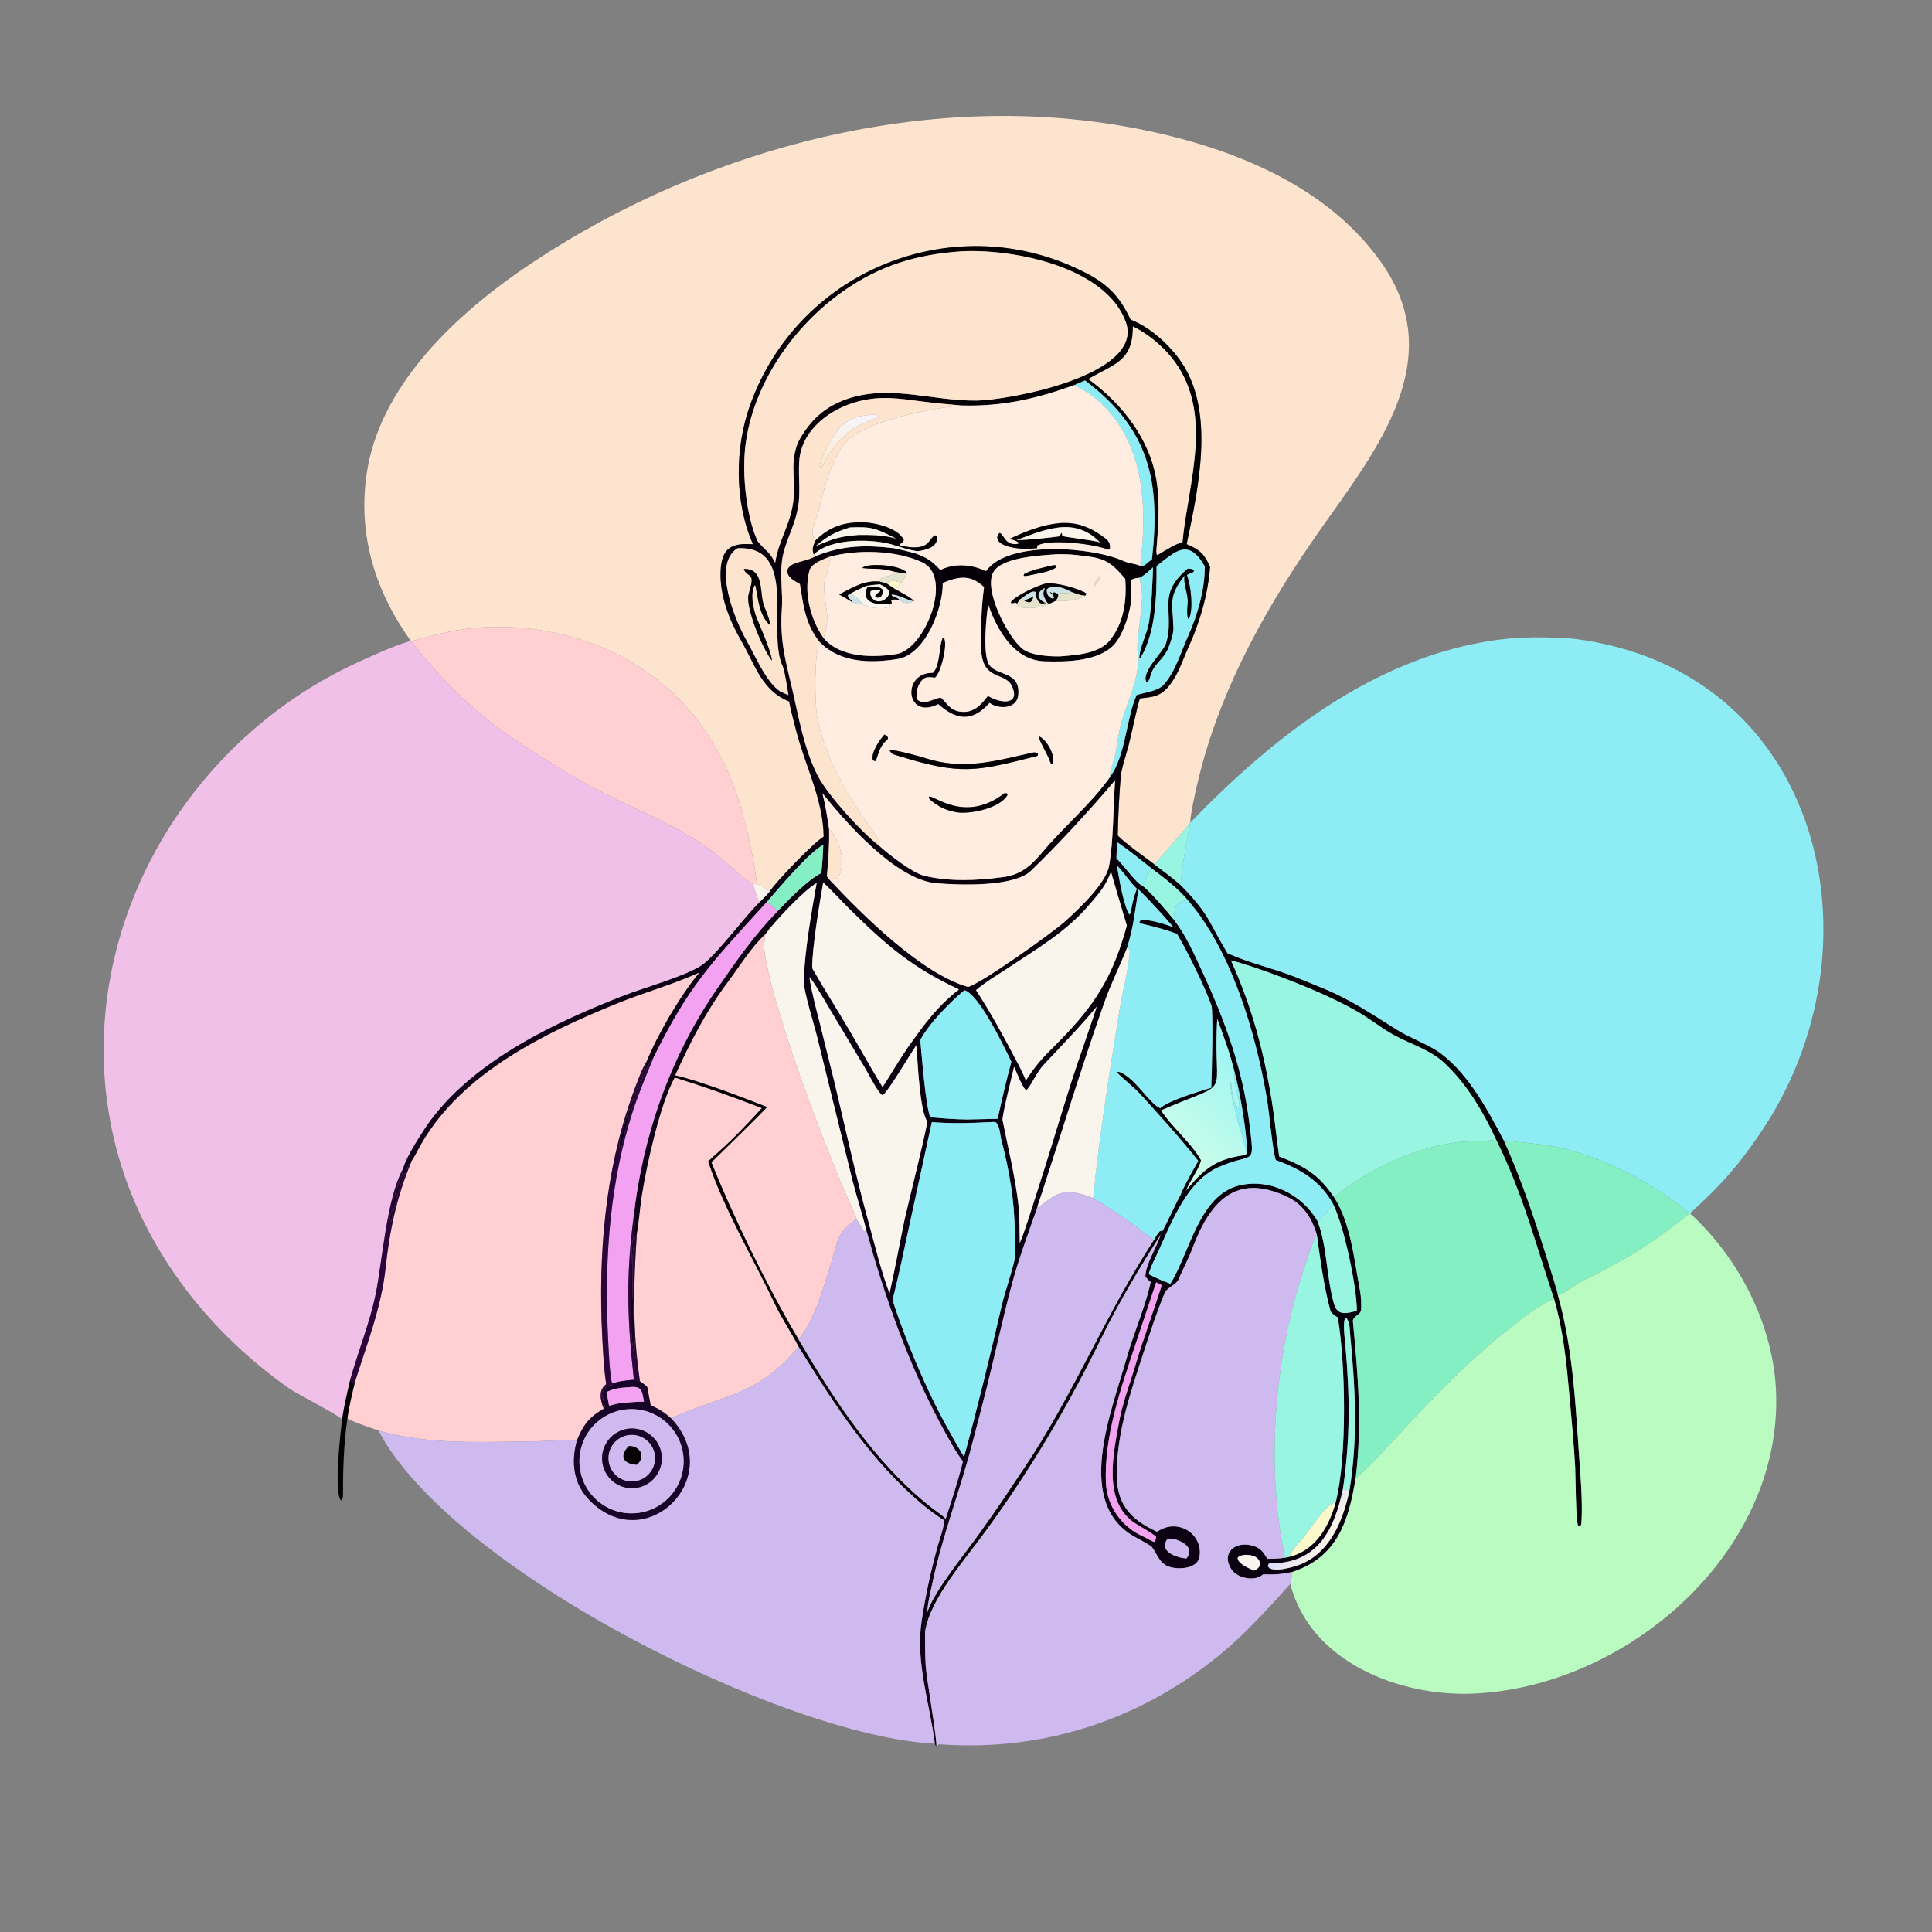 <svg width="1024" height="1024" viewBox="0 0 1024 1024" fill="none" xmlns="http://www.w3.org/2000/svg">
<rect x="0" y="0" width="1024" height="1024" fill="#808080" stroke="none"/>
<path d="M217.722 339.646C198.838 313.315 189.567 283.523 194.366 250.983C200.99 206.062 238.58 169.661 274.507 144.401C364.893 81.701 483.34 48.141 592.81 66.426C644.333 75.032 700.732 94.844 731.919 138.85C768.363 190.273 729.87 238.024 700.281 280.027C672.489 319.479 648.257 362.132 636.178 409.029C634.543 415.412 631.149 429.774 630.78 436.089L630.598 436.645C625.884 441.751 615.853 454.089 611.705 458.03C607.03 454.491 595.933 446.595 592.419 442.854C592.616 432.84 593.184 421.46 594.03 411.468C594.392 407.193 597.182 399.05 598.322 394.483C600.298 386.568 601.899 377.988 604.128 370.221C610.967 369.371 615.195 369.314 619.997 363.056C624.711 356.912 626.481 350.639 629.646 343.672C635.83 330.061 640.206 315.451 641.36 300.389C638.202 293.571 636.147 291.478 628.951 288.43C635.05 259.324 643.992 219.099 626.632 192.685C620.482 183.328 609.789 173.449 599.224 169.431C593.753 157.694 587.541 150.943 575.923 144.887C507.664 109.31 423.89 141.999 397.689 214.33C389.313 237.454 389.241 266.15 399.115 288.487C387.752 287.634 382.447 290.399 381.944 302.726C381.406 315.901 386.627 328.832 393.109 340.063C400.44 352.765 403.774 365.97 418.273 371.806C419.185 376.844 420.615 381.876 421.875 386.839C426.745 406.015 436.193 423.2 436.578 443.42C431.192 446.681 411.279 467.311 407.949 472.552C406.166 470.636 403.496 469.618 401.103 468.495C400.447 459.738 396.974 444.25 394.762 435.556C385.322 398.451 366.48 369.115 332.715 349.777C307.663 335.43 275.158 329.579 246.505 333.393C236.378 334.741 227.788 337.191 217.962 339.872L217.722 339.646Z" fill="#FDE4CF"/>
<path d="M592.419 442.852C595.933 446.593 607.03 454.489 611.705 458.028C616.253 461.497 621.567 465.345 625.765 469.134C641.301 484.806 640.661 488.975 650.572 505.204L651.221 505.5C662.56 510.6 675.652 513.371 687.216 518.108C696.369 521.858 705.667 525.248 714.353 530.031C723.272 534.731 731.47 540.223 740 545.552C746.618 549.687 754.156 552.445 760.858 556.421C776.941 566.744 788.238 587.612 796.937 604.269C806.097 624.096 814.004 648.053 820.534 668.932C821.709 672.689 825.058 683.017 825.735 686.528C834.315 716.842 835.276 749.617 837.611 780.96C838.197 788.828 838.781 800.333 838.097 808.06L837.411 808.935L836.522 808.862C835.124 806.654 835.112 781.823 834.858 777.451C834.145 765.161 833.008 752.916 831.905 740.656C830.293 722.739 828.72 705.757 823.653 688.415C813.74 658.729 807.06 632.541 792.925 603.932C786.103 589.284 777.677 574.879 765.81 563.658C757.968 556.243 748.021 553.648 738.814 548.607C732.303 545.042 725.592 539.619 719.109 535.947C705.714 528.36 690.329 522.099 675.934 516.687C670.143 514.51 658.369 510.411 652.444 509.036C663.625 533.95 669.834 557.064 674.18 584.125C675.718 593.703 676.573 603.368 678.004 612.976C691.425 618.176 698.739 622.264 706.99 634.43C715.997 648.176 717.849 668.462 720.891 684.457C721.449 687.393 721.592 691.28 721.404 694.25C721.197 696.99 717.147 697.443 717.057 700.157C719.743 728.419 722.05 754.872 718.546 783.246C714.869 806.167 708.854 825.347 684.927 833.178C678.655 834.47 675.862 834.626 669.438 834.44C665.151 838.507 655.71 836.522 652.609 831.672C647.148 823.13 654.519 816.93 663.213 819.053C667.853 820.187 669.414 822.323 671.733 826.208C675.351 826.159 677.457 826.105 681.033 825.634L684.397 824.889C697.631 821.081 704.37 808.895 707.881 796.5C714.112 772.349 713.185 722.684 709.067 698.296C707.991 697.573 705.512 696.042 705.175 694.796C701.619 681.669 699.846 667.953 697.96 654.495C695.221 645.249 690.544 638.275 682.132 634.284C654.818 621.325 641.156 637.166 631.982 661.74C630.003 667.04 626.717 673.085 624.536 678.411C622.841 681.286 618.516 682.396 617.233 685.484C612.791 696.153 609.335 707.102 605.733 718.064C599.043 738.429 592.471 757.901 591.867 779.58C591.397 796.462 598.302 805.03 613.3 811.853L613.904 811.458C624.758 804.478 637.897 813.408 635.728 825.303C634.554 831.743 623.713 832.171 619.059 830.146C614.326 828.374 613.14 823.133 610.443 819.859C609.84 819.127 604.263 816.02 603.011 815.39C568.176 797.858 589.428 747.624 597.148 719.79C600.755 706.785 607.21 692.36 609.897 679.512C609.881 679.608 606.797 676.92 607.088 676.245C607.312 669.773 613.451 660.493 615.064 654.552C615.171 654.098 615.816 652.899 616.012 652.504C616.993 651.612 623.948 636.085 625.755 633.331C626.836 632.983 627.77 631.743 628.673 630.823C629.299 630.263 629.071 630.509 629.573 629.905C639.041 618.515 645.502 614.129 660.14 612.175L660.772 611.146C661.351 602.057 657.001 577.864 654.475 568.746C652.217 559.077 648.595 549.295 645.165 539.951C642.613 584.415 654.881 571.327 615.342 588.54L614.816 587.421C620.148 582.951 634.963 578.694 641.993 576.53C642.283 571.163 643.106 535.988 642.076 532.968C638.72 523.135 629.272 504.115 623.816 494.936C617.424 492.636 610.928 490.926 604.32 489.399C604.174 489.169 604.027 488.939 603.88 488.709L604.405 487.916C608.617 486.754 617.751 490.008 621.863 491.388C617.003 485.494 608.913 476.863 603.469 471.413C601.344 483.498 601.134 489.974 597.344 502.478C593.445 512.233 588.957 521.121 585.39 531.158C573.492 564.63 563.268 598.591 552.224 632.339C551.409 634.829 550.395 637.493 549.756 640.015C545.22 653.195 540.185 666.385 536.554 679.85C531.47 698.7 527.427 717.841 522.667 736.78C520.191 746.634 517.602 756.415 515.018 766.238C508.515 790.965 499.213 814.838 494.005 839.906C493.237 843.472 491.415 851.246 491.557 854.563C491.009 858.066 489.558 861.087 490.289 864.614C490.268 870.715 490.311 877.072 490.629 882.707C491.017 889.581 496.9 922.482 496.293 926.038L495.489 924.2C492.844 902.894 485.187 881.418 488.452 859.439C490.468 845.867 493.419 832.287 497.099 819.068C497.801 816.542 500.978 807.611 500.263 805.659L501.227 804.999C504.234 795.913 508.124 783.764 510.378 774.591C508.442 772.03 506.718 769.318 505.086 766.53C486.684 735.085 473.469 700.504 463.023 665.68C461.705 661.288 460.668 656.917 459.268 652.577C457.221 643.879 454.066 634.496 451.819 625.626L433.058 549.377C431.483 542.937 425.873 525.175 425.998 519.988C426.371 504.572 430.179 482.984 432.832 468.053C426.342 471.545 410.091 488.928 405.732 495.074C398.112 502.168 391.855 512.421 385.606 520.788C374.122 536.164 365.84 552.551 357.866 569.979L357.647 571.156C349.936 584.857 342.714 617.729 340.236 633.578C339.202 640.193 338.649 648.085 337.52 654.41C332.678 659.782 336.697 709.894 336.82 719.598L336.3 719.331C333.002 701.297 334.571 681.673 334.814 663.339C334.892 657.442 337.401 650.091 335.86 644.731C340.657 601.586 355.681 559.062 380.528 523.366C390.571 508.937 399.553 495.872 411.853 483.256C417.614 477.183 428.135 466.3 435.296 462.785C435.927 457.624 436.127 452.946 436.373 447.77C428.421 451.995 413.1 470.475 406.386 478.106C376.655 510.855 365.237 522.134 346.16 561.027C341.939 563.074 330.515 600.116 329.834 606.199C329.719 607.227 329.881 606.738 329.223 607.982L328.304 607.799C328.033 598.455 343.219 565.38 342.686 562.562C348.82 547.642 360.399 527.841 370.579 515.534C355.953 522.125 342.008 525.831 327.224 531.836C288.561 547.539 244.963 568.727 223.341 606.275C221.775 608.995 219.828 613.048 218.216 615.303C213.819 619.648 207.944 641.49 207.348 647.76C205.319 644.373 208.326 642.437 208.206 640.381C207.796 633.359 213.246 625.808 213.671 619.353C214.597 613.99 225.082 597.833 228.677 593.096C252.766 561.353 294.487 541.689 330.799 527.554C340.95 523.602 364.129 517.099 372.29 511.309C379.653 506.084 394.198 486.452 401.986 478.748L402.665 478.083C404.663 476.196 406.13 474.575 407.949 472.55C411.279 467.309 431.192 446.679 436.578 443.418C436.193 423.198 426.745 406.013 421.875 386.837C420.615 381.874 419.185 376.842 418.273 371.804C403.774 365.968 400.44 352.763 393.109 340.061C386.627 328.83 381.406 315.899 381.944 302.724C382.447 290.397 387.752 287.632 399.115 288.485C389.241 266.148 389.313 237.452 397.689 214.328C423.89 141.997 507.664 109.308 575.923 144.885C587.541 150.941 593.753 157.692 599.224 169.429C609.789 173.447 620.482 183.326 626.632 192.683C643.992 219.097 635.05 259.322 628.951 288.428C636.147 291.476 638.202 293.569 641.36 300.387C640.206 315.449 635.83 330.059 629.646 343.67C626.481 350.637 624.711 356.91 619.997 363.054C615.195 369.312 610.967 369.369 604.128 370.219C601.899 377.986 600.298 386.566 598.322 394.481C597.182 399.048 594.392 407.191 594.03 411.466C593.184 421.458 592.616 432.838 592.419 442.852ZM569.452 204.073C549.43 211.344 531.164 215.546 509.625 214.92C502.656 214.304 495.599 213.686 488.519 212.767C476.508 211.208 466.794 209.64 454.807 212.784C439.764 216.729 424.646 227.958 423.591 244.706C423.042 253.427 424.69 262.552 422.453 271.301C420.533 280.489 415.7 287.923 414.476 297.287C413.395 305.551 414.966 314.506 414.424 322.498C413.352 338.307 415.75 347.839 419.384 362.993C423.264 379.17 425.813 396.478 433.647 411.595C439.151 421.831 456.619 441.125 465.774 448.102C470.77 452.659 483.415 462.51 489.656 464.122C503.1 467.408 517.944 466.737 531.545 464.896C540.763 463.798 546.536 458.836 552.259 451.951C563.181 438.813 578.452 425.914 588.244 411.956C596.668 400.647 596.888 380.753 602.429 368.375C606.633 367.016 613.826 366.352 616.912 362.778C623.258 355.43 625.753 345.839 629.764 337.001C634.619 326.302 638.755 312.026 638.512 300.057C629.725 284.982 623.135 292.222 612.998 300.019C613.111 315.459 612.645 335.583 604.293 348.993L603.887 348.673C603.906 343.247 608.07 335.683 609.011 329.655C610.504 320.078 610.7 310.344 611.157 300.672C608.872 302.692 606.621 305.007 603.891 306.219C602.121 306.507 601.074 306.443 599.65 307.342C599.314 311.118 599.781 316.19 599.435 319.338C598.325 326.723 594.691 338.449 588.832 343.282C579.821 350.713 564.376 350.853 553.458 350.499C537.712 349.988 528.538 334.157 523.764 320.443C522.821 326.244 520.57 347.458 524.49 352.615C528.929 358.454 541.006 355.788 539.677 368.483C538.89 376 529.025 376.004 524.518 372.552C515.298 382.828 507.017 381.823 497.298 373.208L496.835 373.433C479.894 381.494 477.889 356.368 494.426 356.607C498.676 352.936 497.634 338.658 500.204 337.736C502.64 341.251 498.639 356.998 495.572 359.189C493.372 358.998 491.026 358.438 489.247 359.987C486.604 362.288 484.698 367.856 486.473 371.041C490.727 374.161 495.748 369.36 498.901 369.91C502.204 373.091 503.621 376.548 509.217 377.219C515.951 378.026 519.948 373.689 523.596 368.823C532.031 373.742 540.76 372.791 536.243 363.498C532.541 355.88 520.228 361.098 520.028 343.305C519.903 332.241 520.037 322.452 521.555 311.183C514.502 304.44 508.232 305.421 499.678 308.985C499.929 322.208 490.523 346.888 475.787 349.279C461.372 351.619 445.492 351.365 434.632 340.498C426.936 331.326 425.801 320.882 423.949 309.551C420.919 307.805 417.51 306.276 417.102 302.468C418.753 297.431 426.201 298.126 431.97 294.975L432.584 294.632C446.815 288.961 459.185 288.792 474.004 290.588C477.815 291.431 481.332 292.218 485.09 293.262C491.561 295.675 493.637 297.072 498.421 302.116C505.757 298.322 515.323 299.082 522.569 302.733C534.218 286.128 579.471 289.909 595.732 297.439C598.168 298.567 602.279 298.81 604.371 299.922L604.65 300.269C606.332 300.319 608.764 297.776 610.567 296.392C615.074 255.546 609.583 227.691 575.078 201.663L569.452 204.073ZM439.439 295.179C436.075 296.596 429.998 298.625 428.981 302.544C425.932 314.303 429.682 328.351 436.468 338.12C445.371 348.71 462.847 348.658 475.24 346.63C490.109 344.196 505.503 305.818 488.834 298.055C474.806 291.522 454.281 291.086 439.439 295.179ZM435.906 420.419C437.506 426.762 438.466 432.994 439.435 439.44C439.649 447.833 439.015 455.619 438.336 463.94C438.252 464.979 438.993 465.519 439.619 466.236C456.891 484.677 488.295 516.112 513.131 523.092C520.237 521.017 557.013 495.052 564.475 488.347C571.336 482.244 586.108 468.399 587.813 458.973C590.253 445.48 589.968 427.612 591.035 413.567C577.475 429.564 561.384 447.085 546.474 461.504C537.47 470.211 508.62 469.203 496.165 468.122C474.851 466.274 448.16 435.832 435.906 420.419ZM610.122 460.094C604.171 455.359 598.42 450.674 592.136 446.38C591.986 449.203 591.776 452.157 591.739 454.973C595.138 458.107 602.283 468.133 605.165 469.331C608.195 470.79 619.516 484.194 622.082 487.323C628.879 496.241 632.734 505.302 637.382 515.298C649.363 541.129 658.738 566.905 662.183 595.297C665.111 619.432 664.819 610.143 645.736 618.658C627.535 626.78 619.648 651.753 611.606 668.162C610.575 670.267 609.476 673.117 608.799 675.349C613.091 677.519 615.795 678.77 620.326 680.4C630.416 664.423 635.421 633.646 656.675 628.351C672.72 624.355 690.086 632.942 698.278 647.158C703.55 660.62 702.999 677.468 707.176 691.472C708.983 697.53 714.149 696.15 719.158 694.715C719.138 681.742 712.435 650.363 706.753 638.512C700.037 625.934 689.127 619.478 676.184 614.871C674.093 607.309 672.91 590.434 671.365 581.517C665.404 547.089 652.695 503.756 629.418 476.942C623.896 470.402 616.907 465.224 610.122 460.094ZM715.259 789.895C719.815 761.931 718.316 735.582 715.636 707.54C715.319 704.217 715.552 701.598 713.756 698.598L712.999 698.493C711.594 701.224 712.831 710.228 713.143 713.751C715.475 740.136 715.643 762.979 711.775 789.293C707.159 810.689 698.582 828.661 673.328 828.608C672.261 828.606 672.211 829.336 671.982 830.026C673.801 834.3 686.839 830.275 690.261 828.74C705.595 821.864 711.982 805.238 715.259 789.895ZM509.812 133.194C486.352 134.774 466.561 140.527 446.984 154.31C420.226 173.011 398.447 204.591 394.95 237.496C393.411 251.98 395.521 273.285 401.409 286.534C401.899 287.637 405.886 291.494 406.962 292.563C408.853 294.441 409.571 295.986 410.851 298.27C412.748 286.494 417.793 280.053 420.012 268.541C422.551 255.375 418.034 247.307 422.852 234.676C429.184 222.593 437.669 214.837 450.93 210.83C472.886 204.195 494.57 212.498 517.319 212.308C535.029 212.159 607.005 198.659 596.642 170.504C586.01 141.62 537.824 131.843 509.812 133.194ZM600.438 173.028C600.67 191.591 590.323 192.977 576.873 200.921C594.954 214.152 609.727 232.893 613.106 255.528C614.886 267.451 613.811 280.033 612.902 292.018L613.109 293.96L613.551 294.127C617.904 291.546 621.934 288.859 626.728 287.242C629.742 255.479 644.126 217.906 620.677 189.155C615.651 182.993 607.686 176.401 600.438 173.028ZM390.877 290.59C377.225 299.111 389.779 329.154 395.706 339.496C400.236 347.401 405.94 361.419 413.555 366.496L417.877 368.433C417.39 365.321 415.909 355.438 414.832 353.171C406.116 334.835 423.533 289.118 390.877 290.59ZM560.883 293.721C551.563 294.359 531.848 295.237 526.813 302.738C520.661 311.903 534.156 337.572 541.735 343.75C546.299 347.471 556.322 347.955 561.598 347.902C570.589 347.189 582.869 346.535 588.639 338.917C595.859 329.388 597.172 318.122 596.413 306.792C587.483 296.351 584.705 295.751 570.535 294.169C567.591 293.841 563.833 293.708 560.883 293.721ZM592.085 458.889C592.476 462.585 596.026 482.662 598.818 484.757C598.93 484.429 599.378 483.192 599.432 482.9C600.268 478.366 600.895 475.399 602.553 471.057C598.526 467.293 595.891 462.489 592.085 458.889ZM588.887 461.946C585.91 469.824 582.914 472.965 577.498 479.366C565.264 493.821 549.669 502.832 534.112 513.159C528.512 516.877 522.429 520.398 517.31 524.788C524.703 536.071 531.822 548.979 538.048 560.973C540.367 565.253 541.844 568.141 543.715 572.609C551.553 560.629 555.601 558.085 565.301 547.827C582.509 529.629 590.645 514.629 597.242 490.571C596.596 488.457 588.534 461.53 588.887 461.946ZM436.312 467.764C434.464 477.985 430.264 503.645 430.503 513.206C436.578 523.727 443.067 534.046 449.272 544.499C455.466 554.934 461.434 565.845 467.782 576.17C472.164 569.373 476.87 561.409 481.331 554.889C489.962 542.917 496.421 533.644 508.243 524.432C482.923 512.444 470.243 501.419 450.353 481.915C446.011 477.657 440.639 471.622 436.312 467.764ZM429.018 517.921C429.975 524.999 432.412 533.972 434.186 540.991L442.143 572.995C448.154 598.22 453.675 623.644 460.576 648.618C463.689 659.883 467.246 674.596 471.467 685.471C474.371 672.705 476.737 659.292 479.45 646.388C483.293 629.602 488.204 611.164 491.566 594.481C487.438 589.21 486.346 562.324 485.731 553.972C482.378 558.68 470.677 578.738 467.816 580.532C465.573 579.616 460.347 569.206 458.664 566.391L438.028 531.847C436.578 529.424 430.78 519.443 429.018 517.921ZM511.143 524.838C503.675 531.026 492.284 542.566 487.766 551.252C488.506 558.807 490.578 586.369 493.07 592.135C499.561 592.789 506.205 593.266 512.73 593.338L528.772 592.983C531.071 582.591 533.276 573.007 536.031 562.745C532.339 555.004 518.853 526.817 511.143 524.838ZM581.295 533.524C572.253 544.465 562.874 553.949 553.233 564.294C549.396 568.411 546.941 574.72 544.069 577.813C542.21 577.45 538.533 567.642 537.505 565.432C536.6 569.284 530.98 591.763 531.373 593.702C534.182 607.567 538.328 624.926 539.879 639.379C540.376 646.115 540.445 651.999 540.496 658.765C542.897 653.428 546.766 640.685 548.681 634.809C555.434 614.08 561.764 592.556 568.329 571.825C569.63 567.719 581.258 534.146 581.295 533.524ZM525.26 594.714C513.857 595.315 505.359 595.556 493.886 594.757L481.849 650.094C479.032 663.006 476.37 676.244 473.059 688.997C479.531 709.547 491.604 738.016 502.143 756.775C505.062 762.104 507.837 767.016 510.973 772.22C518.254 745.516 524.664 718.94 530.942 691.982C532.857 683.759 536.019 675.527 537.784 667.454C538.418 662.927 537.844 658.009 537.83 653.492C537.779 636.751 535.029 620.555 530.787 604.408C530.006 601.434 530.09 597.215 527.911 594.873C526.577 594.61 526.601 594.581 525.26 594.714ZM612.78 679.677L601.711 712.94C594.062 735.815 585.09 761.679 586.15 785.891C586.698 798.401 594.695 809.504 605.942 814.38C607.786 815.18 610.267 817.014 612.205 817.316L612.788 814.616C611.963 813.339 604.041 808.877 602.007 807.591C584.08 796.261 590.134 770.233 593.3 752.84C594.988 743.566 599.61 731.197 602.317 721.904C604.847 713.124 612.686 691.116 615.693 681.427C615.832 680.981 613.604 680.041 612.78 679.677ZM618.933 815.482C613.749 822.254 623.543 825.586 628.794 826.032C634.247 819.92 624.444 815.147 618.933 815.482ZM660.24 824.07C658.414 824.342 657.244 824.267 656.015 825.579C655.734 828.702 662.125 831.304 664.732 832.441C666.351 831.508 666.799 831.393 667.807 829.785C668.214 825.336 663.898 824.078 660.24 824.07Z" fill="url(#paint0_linear_2243_34884)"/>
<path d="M410.851 298.271C409.571 295.987 408.853 294.442 406.962 292.564C405.886 291.495 401.899 287.639 401.409 286.536C395.521 273.287 393.411 251.982 394.95 237.498C398.447 204.593 420.226 173.013 446.984 154.312C466.561 140.529 486.352 134.776 509.812 133.196C537.824 131.845 586.01 141.622 596.642 170.506C607.005 198.661 535.029 212.161 517.319 212.31C494.57 212.5 472.886 204.197 450.93 210.832C437.669 214.839 429.184 222.594 422.852 234.677C418.034 247.308 422.551 255.376 420.012 268.542C417.793 280.054 412.748 286.495 410.851 298.271Z" fill="#FDE4CF"/>
<path d="M576.873 200.92C590.323 192.976 600.67 191.59 600.438 173.027C607.686 176.4 615.651 182.992 620.677 189.154C644.126 217.905 629.742 255.478 626.728 287.241C621.934 288.858 617.904 291.545 613.551 294.126L613.109 293.959L612.902 292.017C613.811 280.032 614.886 267.45 613.106 255.527C609.727 232.892 594.954 214.151 576.873 200.92Z" fill="#FDE4CF"/>
<path d="M569.451 204.074L575.077 201.664C609.582 227.692 615.073 255.547 610.566 296.393C608.763 297.777 606.331 300.32 604.649 300.27L604.37 299.923C604.521 296.339 605.148 292.305 605.43 288.675C607.685 259.635 603.412 229.163 579.191 209.975C576.572 207.9 572.444 205.769 569.451 204.074Z" fill="#8EECF5"/>
<path d="M509.624 214.921C531.163 215.547 549.429 211.345 569.451 204.074C572.444 205.769 576.572 207.9 579.191 209.975C603.412 229.163 607.685 259.635 605.43 288.675C605.148 292.305 604.521 296.339 604.37 299.923C602.278 298.811 598.167 298.568 595.731 297.44C579.47 289.91 534.217 286.129 522.568 302.734C515.322 299.083 505.756 298.323 498.42 302.117C493.636 297.073 491.56 295.676 485.089 293.263L486.094 292.157C490.315 291.583 497.802 290.043 496.417 284.094L495.637 283.734C493.634 284.623 492.98 287.21 490.671 288.708C487.015 291.08 481.103 290.01 477.064 289.146C476.891 287.394 478.358 288.528 479.016 286.275C476.151 279.625 462.768 276.707 456.068 276.81C446.277 276.961 439.206 279.615 432.199 286.483C428.227 282.394 432.829 275.295 433.886 270.783C436.372 260.174 441.03 242.121 448.514 234.159C459.324 222.658 494.682 216.221 509.624 214.921ZM562.292 277.203C552.083 278.163 544.387 281.374 535.071 285.605C536.768 286.116 539.027 286.51 539.988 287.828L539.72 288.223C532.607 289.585 532.307 283.348 529.831 282.45C527.701 284.362 528.532 286.722 530.685 288.074C535.36 291.012 544.408 291.27 549.662 290.5L549.74 289.198C555.834 285.429 580.463 288.265 587.294 291.332L588.194 291.067C588.79 287.148 586.597 285.843 583.584 283.719C576.912 279.015 570.423 276.844 562.292 277.203Z" fill="#FFEDE1"/>
<path d="M509.624 214.919C494.682 216.219 459.324 222.656 448.514 234.157C441.03 242.119 436.372 260.172 433.886 270.781C432.829 275.293 428.227 282.392 432.199 286.481C430.882 289.812 430.301 290.688 431.326 293.978L432.583 294.631L431.969 294.974C426.2 298.125 418.752 297.43 417.101 302.467C417.509 306.275 420.918 307.804 423.948 309.55C425.8 320.881 426.935 331.325 434.631 340.497C431.351 345.225 431.884 372.798 432.982 378.964C437.277 403.081 451.275 424.995 465.433 444.546C466.025 445.363 465.856 447.113 465.773 448.101C456.618 441.124 439.15 421.83 433.646 411.594C425.812 396.477 423.263 379.169 419.383 362.992C415.749 347.838 413.351 338.306 414.423 322.497C414.965 314.505 413.394 305.55 414.475 297.286C415.699 287.922 420.532 280.488 422.452 271.3C424.689 262.551 423.041 253.426 423.59 244.705C424.645 227.957 439.763 216.728 454.806 212.783C466.793 209.639 476.507 211.207 488.518 212.766C495.598 213.685 502.655 214.303 509.624 214.919ZM463.123 219.744C455.53 220.366 449.866 221.175 444.483 227.479C441.138 231.397 434.924 242.517 434.397 247.424L434.947 247.723L436.183 246.731C440.143 238.605 447.958 228.492 456.544 224.833C458.647 223.936 464.242 222.007 465.559 220.687L465.218 220.069L463.123 219.744Z" fill="#FDE4CF"/>
<path d="M436.184 246.733L434.948 247.725L434.398 247.426C434.925 242.519 441.139 231.399 444.484 227.481C449.867 221.177 455.531 220.368 463.124 219.746L465.219 220.071L465.56 220.689C464.243 222.009 458.648 223.938 456.545 224.835C447.959 228.494 440.144 238.607 436.184 246.733Z" fill="url(#paint1_linear_2243_34884)"/>
<path d="M432.199 286.48C439.206 279.612 446.277 276.958 456.068 276.807C462.768 276.704 476.151 279.622 479.016 286.272C478.358 288.525 476.891 287.391 477.064 289.143C481.103 290.007 487.015 291.077 490.671 288.705C492.98 287.207 493.634 284.62 495.637 283.731L496.417 284.091C497.802 290.04 490.315 291.58 486.094 292.154C481.58 291.442 478.328 290.339 474 288.98C463.017 285.418 439.99 284.993 431.326 293.977C430.301 290.687 430.882 289.811 432.199 286.48ZM450.43 279.575C442.02 282.274 439.276 283.751 432.42 289.359C441.844 285.499 444.975 284.263 455.147 283.517C461.968 283.503 468.459 283.471 475.01 285.528C464.62 280.215 462.474 279.002 450.43 279.575Z" fill="#040104"/>
<path d="M535.072 285.604C544.388 281.373 552.084 278.162 562.293 277.202C570.424 276.843 576.913 279.014 583.585 283.718C586.598 285.842 588.791 287.147 588.195 291.066L587.295 291.331C580.464 288.264 555.835 285.428 549.741 289.197L549.663 290.499C544.409 291.269 535.361 291.011 530.686 288.073C528.533 286.721 527.702 284.361 529.832 282.449C532.308 283.347 532.608 289.584 539.721 288.222L539.989 287.827C539.028 286.509 536.769 286.115 535.072 285.604ZM560.593 279.665C552.451 280.825 546.483 283.415 538.827 286.253C545.324 286.153 554.86 285.165 561.428 284.276L561.775 283.698C562.308 282.824 562.092 283.158 562.753 282.27L563.046 284.032C564.433 284.741 578.99 286.181 583.016 287.466C576.743 281.049 569.523 278.482 560.593 279.665Z" fill="#040104"/>
<path d="M432.422 289.363C439.278 283.755 442.022 282.278 450.432 279.579C462.476 279.006 464.622 280.219 475.012 285.532C468.461 283.475 461.97 283.507 455.149 283.521C444.977 284.267 441.846 285.503 432.422 289.363Z" fill="#F9F4EC"/>
<path d="M538.826 286.254C546.482 283.416 552.45 280.826 560.592 279.666C569.522 278.483 576.742 281.05 583.015 287.467C578.989 286.182 564.432 284.742 563.045 284.033L562.752 282.271C562.091 283.159 562.307 282.825 561.774 283.699L561.427 284.277C554.859 285.166 545.323 286.154 538.826 286.254Z" fill="#F9F4EC"/>
<path d="M431.326 293.978C439.99 284.994 463.017 285.419 474 288.981L474.003 290.587C459.184 288.791 446.814 288.96 432.583 294.631L431.326 293.978Z" fill="#F9F4EC"/>
<path d="M474.002 288.98C478.33 290.339 481.582 291.442 486.096 292.154L485.091 293.26C481.333 292.216 477.816 291.429 474.005 290.586L474.002 288.98Z" fill="#F9F4EC"/>
<path d="M413.554 366.495C405.939 361.418 400.235 347.4 395.705 339.495C389.778 329.153 377.224 299.11 390.876 290.589C423.532 289.117 406.115 334.834 414.831 353.17C415.908 355.437 417.389 365.32 417.876 368.432L413.554 366.495ZM394.289 301.538C395.224 304.917 398.524 304.187 398.426 307.706C398.342 310.698 396.647 313.947 396.525 316.984C396.659 325.651 404.113 343.478 409.168 350.18C408.664 345.085 402.951 332.152 400.842 327.041C399.155 322.109 397.483 315.012 399.98 310.197L400.427 310.403C401.821 317.17 402.35 326.044 407.912 331.139C408.708 329.558 405.193 322.23 404.599 320.041C402.599 312.673 404.75 301.424 394.289 301.538Z" fill="#FDE4CF"/>
<path d="M603.53 348.487L603.888 348.673L604.294 348.993C612.646 335.583 613.112 315.459 612.999 300.019C623.136 292.222 629.726 284.982 638.513 300.057C638.756 312.026 634.62 326.302 629.765 337.001C625.754 345.839 623.259 355.43 616.913 362.778C613.827 366.352 606.634 367.016 602.43 368.375C596.889 380.753 596.669 400.647 588.245 411.956C588.086 408.647 590.264 403.757 591.023 400.256C592.184 394.904 592.742 388.414 594.245 383.251C597.816 370.986 602.965 361.669 603.53 348.487ZM629.617 301.385C612.488 315.547 623.105 323.966 618.08 341.003C616.777 345.422 605.244 355.617 607.525 361.177L608.266 361.4C609.656 359.768 609.531 357.939 610.363 356.184C612.986 350.65 616.619 349.374 619.162 343.505C620.294 340.437 621.952 336.091 621.877 332.888C621.575 319.893 618.79 316.621 627.778 305.031C627.338 309.804 629.002 312.8 629.46 317.198C629.827 320.722 628.701 323.789 629.638 327.757L630.127 328.083C632.662 322.835 631.157 310.18 629.094 304.927C628.914 304.471 631.546 303.568 631.862 303.457L632.378 303.279L632.882 302.484C632.02 301.413 631.066 301.505 629.617 301.385Z" fill="#8EECF5"/>
<path d="M439.44 295.179C454.282 291.086 474.807 291.522 488.835 298.055C505.504 305.818 490.11 344.196 475.241 346.63C462.848 348.658 445.372 348.71 436.469 338.12C440.705 325.499 436.733 321.98 436.801 309.985C436.826 305.695 440.461 300.314 439.44 295.179ZM480.788 303.71C477.681 299.18 458.813 298.215 457.08 301.072C465.501 301.951 465.23 300.673 474.674 303.122C471.18 307.113 468.107 303.691 465.975 308.205C457.75 307.627 451.911 311.364 444.799 315.09C447.285 316.456 449.357 317.63 451.766 319.149C453.729 320.125 454.591 320.039 456.836 320.241C460.719 322.122 467.878 323.449 471.774 321.343C471.702 320.926 471.65 320.457 471.515 320.072L472.611 319.77C472.586 318.765 472.677 319.3 472.238 318.186C473.694 317.35 475.028 317.855 477.007 318.055C479.076 320.2 482.018 319.848 484.453 318.666C483.478 317.027 476.809 313.59 474.689 312.356C475.639 311.088 476.642 310.029 477.703 308.86C478.877 307.548 479.931 305.315 480.788 303.71Z" fill="#FFEDE1"/>
<path d="M561.599 347.901C556.323 347.954 546.3 347.47 541.736 343.749C534.157 337.571 520.662 311.902 526.814 302.737C531.849 295.236 551.564 294.358 560.884 293.72C563.834 293.707 567.592 293.84 570.536 294.168C584.706 295.75 587.484 296.35 596.414 306.791C597.173 318.121 595.86 329.387 588.64 338.916C582.87 346.534 570.59 347.188 561.599 347.901ZM575.179 315.751L575.815 314.558C571.939 311.876 559.108 308.457 554.407 309.289C550.42 309.995 537.261 316.161 535.719 319.344L536.309 319.802L538.351 319.375L539.068 319.918C539.146 320.692 539.226 320.755 539.478 321.502C543.584 322.933 552.135 322.358 555.96 320.078C557.007 319.52 558.367 318.982 559.477 318.5C563.501 318.982 571.658 318.105 575.179 315.751ZM558.297 299.576C554.118 300.564 546.104 302.167 542.745 304.309L542.599 305.154L543.662 305.301C547.93 304.339 556.384 303.238 559.445 300.93L559.792 300.057L559.244 299.539L558.297 299.576ZM583.085 304.921C581.596 306.946 579.482 309.17 579.718 311.595C580.845 309.885 582.621 307.441 583.27 305.597L583.085 304.921Z" fill="#FFEDE1"/>
<path d="M436.468 338.121C429.682 328.352 425.932 314.304 428.981 302.545C429.998 298.626 436.075 296.597 439.439 295.18C440.46 300.315 436.825 305.696 436.8 309.986C436.732 321.981 440.704 325.5 436.468 338.121Z" fill="#FDE4CF"/>
<path d="M474.672 303.122C465.228 300.673 465.499 301.951 457.078 301.072C458.811 298.215 477.679 299.18 480.786 303.71C478.644 304.129 476.85 303.555 474.672 303.122Z" fill="#040104"/>
<path d="M543.661 305.301L542.598 305.154L542.744 304.309C546.103 302.167 554.117 300.564 558.296 299.576L559.243 299.539L559.791 300.057L559.444 300.93C556.383 303.238 547.929 304.339 543.661 305.301Z" fill="#040104"/>
<path d="M603.891 306.219C606.621 305.007 608.872 302.692 611.157 300.672C610.7 310.344 610.504 320.078 609.011 329.655C608.07 335.683 603.906 343.247 603.887 348.673L603.529 348.487C601.039 343.314 605.908 322.124 605.304 314.89C605.015 311.433 604.636 309.665 603.891 306.219Z" fill="#8EECF5"/>
<path d="M409.168 350.182C404.113 343.48 396.659 325.653 396.525 316.986C396.647 313.949 398.342 310.7 398.426 307.708C398.524 304.189 395.224 304.919 394.289 301.54C404.75 301.426 402.599 312.675 404.599 320.043C405.193 322.232 408.708 329.56 407.912 331.141C402.35 326.046 401.821 317.172 400.427 310.405L399.98 310.199C397.483 315.014 399.155 322.111 400.842 327.043C402.951 332.154 408.664 345.087 409.168 350.182Z" fill="#040104"/>
<path d="M619.161 343.507C616.618 349.376 612.985 350.652 610.362 356.186C609.53 357.941 609.655 359.77 608.265 361.402L607.524 361.179C605.243 355.619 616.776 345.424 618.079 341.005C623.104 323.968 612.487 315.549 629.616 301.387C631.065 301.507 632.019 301.415 632.881 302.486L632.377 303.281L631.861 303.459C631.545 303.57 628.913 304.473 629.093 304.929C631.156 310.182 632.661 322.837 630.126 328.085L629.637 327.759C628.7 323.791 629.826 320.724 629.459 317.2C629.001 312.802 627.337 309.806 627.777 305.033C618.789 316.623 621.574 319.895 621.876 332.89C621.951 336.093 620.293 340.439 619.161 343.507Z" fill="#040104"/>
<path d="M474.674 303.121C476.852 303.554 478.646 304.128 480.788 303.709C479.931 305.314 478.877 307.547 477.703 308.859C475.178 308.102 472.136 307.066 470.001 309.215L465.975 308.204C468.107 303.69 471.18 307.112 474.674 303.121Z" fill="#E6E3CD"/>
<path d="M579.717 311.596C579.481 309.171 581.595 306.947 583.084 304.922L583.269 305.598C582.62 307.442 580.844 309.886 579.717 311.596Z" fill="#E6E3CD"/>
<path d="M523.764 320.445C528.538 334.159 537.713 349.99 553.459 350.501C564.377 350.855 579.821 350.715 588.832 343.284C594.691 338.451 598.326 326.725 599.436 319.34C599.782 316.192 599.315 311.12 599.651 307.344C601.075 306.445 602.121 306.509 603.891 306.221C604.636 309.667 605.016 311.435 605.305 314.892C605.909 322.126 601.039 343.316 603.529 348.489C602.964 361.671 597.816 370.988 594.245 383.253C592.742 388.416 592.183 394.906 591.022 400.258C590.263 403.759 588.086 408.649 588.245 411.958C578.453 425.916 563.181 438.815 552.259 451.953C546.536 458.838 540.763 463.8 531.545 464.898C517.944 466.739 503.101 467.41 489.657 464.124C483.416 462.512 470.77 452.661 465.774 448.104C465.857 447.116 466.026 445.366 465.434 444.549C451.276 424.998 437.279 403.084 432.984 378.967C431.886 372.801 431.352 345.228 434.632 340.5C445.492 351.367 461.372 351.621 475.787 349.281C490.523 346.89 499.93 322.21 499.679 308.987C508.233 305.423 514.502 304.442 521.555 311.185C520.037 322.454 519.904 332.243 520.029 343.307C520.229 361.1 532.541 355.882 536.243 363.5C540.76 372.793 532.032 373.744 523.597 368.825C519.949 373.691 515.952 378.028 509.218 377.221C503.622 376.55 502.205 373.093 498.902 369.912C495.749 369.362 490.727 374.163 486.473 371.043C484.698 367.858 486.605 362.29 489.248 359.989C491.027 358.44 493.372 359 495.572 359.191C498.639 357 502.641 341.253 500.205 337.738C497.635 338.66 498.676 352.938 494.426 356.609C477.889 356.37 479.894 381.496 496.835 373.435L497.299 373.21C507.018 381.825 515.299 382.83 524.519 372.554C529.026 376.006 538.891 376.002 539.678 368.485C541.007 355.79 528.929 358.456 524.49 352.617C520.57 347.46 522.821 326.246 523.764 320.445ZM468.83 389.303C466.306 391.928 461.43 399.126 462.637 402.887C463.714 403.399 463.203 403.4 464.199 403.242C466.107 397.952 466.363 395.35 470.558 391.675L470.611 390.77C469.957 390.194 469.552 389.793 468.83 389.303ZM550.477 390.251C550.687 392.596 555.382 399.852 556.878 404.465L557.884 405.079C559.738 400.818 554.659 391.551 550.477 390.251ZM471.438 397.566C472.791 399.966 473.229 399.705 476.135 400.609C509.556 410.999 517.183 408.937 549.897 400.627L550.201 399.614C549.409 398.881 548.527 398.648 547.518 398.872C527.613 403.302 510.629 408.437 490.386 401.814C487.409 400.84 474.389 397.253 471.438 397.566ZM532.425 420.401C511.419 436.618 495.119 421.266 492.403 422.252C492.456 423.745 492.359 423.023 493.782 424.57C498.368 427.929 500.494 429.074 506.187 430.366C513.428 432.009 530.509 428.312 534.011 421.232L533.558 420.472L532.425 420.401Z" fill="#FFEDE1"/>
<path d="M444.799 315.089C451.911 311.363 457.75 307.626 465.975 308.204L470.001 309.215L474.689 312.355C476.809 313.589 483.478 317.026 484.453 318.665C480.569 318.176 475.948 314.933 472.48 315.175L473.045 315.948C474.991 316.586 475.475 316.72 477.007 318.054C475.028 317.854 473.694 317.349 472.238 318.185C472.677 319.299 472.586 318.764 472.611 319.769L471.515 320.071L468.745 320.229C462.776 320.613 456.127 318.266 459.757 311.086C462.763 310.902 465.587 310.177 467.84 312.476C468.54 315.46 466.12 318.014 463.745 316.28C464.185 314.657 464.859 314.633 466.523 313.325L466.525 312.834C463.968 312.7 463.131 312.197 461.469 313.405L461.247 314.827C463.487 322.209 472.089 317.634 471.217 313.235C469.846 311.33 468.523 310.848 466.468 309.72C463.931 309.892 462.043 310.097 459.528 310.471C456.184 311.774 453.731 313.06 450.533 314.713L449.366 315.446C449.82 317.806 450.971 317.151 451.766 319.148C449.357 317.629 447.285 316.455 444.799 315.089Z" fill="#040104"/>
<path d="M470 309.216C472.135 307.067 475.177 308.103 477.702 308.86C476.641 310.029 475.638 311.088 474.688 312.356L470 309.216Z" fill="#FBF8CC"/>
<path d="M567.893 313.732C563.895 311.647 560.604 310.353 555.918 311.509L554.829 312.391C554.696 314.843 555.611 316.703 558.104 317.273L558.673 316.784C558.158 315.298 557.65 315.039 556.466 314.017L556.672 313.738C557.106 314.004 557.541 314.27 557.975 314.536L558.624 313.8C559.475 314.204 560.004 314.467 560.921 314.697C560.802 316.732 560.954 316.644 559.477 318.502C558.367 318.984 557.007 319.522 555.96 320.08L554.968 319.374C553.37 316.373 552.185 315.253 553.721 311.935L553.555 311.773C548.714 314.323 549.89 317.787 554.415 319.675C553.039 319.937 553.116 319.88 551.689 319.881C550.268 319.217 549.901 317.992 549.141 316.537L549.049 313.892C547.015 312.55 543.718 315.596 541.783 316.895C539.072 318.704 540.815 317.616 539.068 319.92L538.351 319.377L536.309 319.804L535.719 319.346C537.261 316.163 550.42 309.997 554.407 309.291C559.108 308.459 571.939 311.878 575.815 314.56L575.179 315.753C571.681 315.284 571.072 315 567.893 313.732Z" fill="#040104"/>
<path d="M450.531 314.716C453.729 313.063 456.182 311.777 459.526 310.474C462.041 310.1 463.929 309.895 466.466 309.723C468.521 310.851 469.844 311.333 471.215 313.238C472.087 317.637 463.485 322.212 461.245 314.83L461.467 313.408C463.129 312.2 463.966 312.703 466.523 312.837L466.521 313.328C464.857 314.636 464.183 314.66 463.743 316.283C466.118 318.017 468.538 315.463 467.838 312.479C465.585 310.18 462.761 310.905 459.755 311.089C456.125 318.269 462.774 320.616 468.743 320.232L471.513 320.074C471.648 320.459 471.7 320.928 471.772 321.345C467.876 323.451 460.717 322.124 456.834 320.243C455.808 317.329 453.168 316.232 450.531 314.716Z" fill="#F9F4EC"/>
<path d="M554.413 319.675C549.888 317.787 548.712 314.323 553.553 311.773L553.719 311.935C552.183 315.253 553.368 316.373 554.966 319.374L554.413 319.675Z" fill="#CBE2E6"/>
<path d="M560.921 314.696C560.004 314.466 559.475 314.203 558.624 313.799L557.975 314.535C557.541 314.269 557.106 314.003 556.672 313.737L556.466 314.016C557.65 315.038 558.158 315.297 558.673 316.783L558.104 317.272C555.611 316.702 554.696 314.842 554.829 312.39L555.918 311.508C560.604 310.352 563.895 311.646 567.893 313.731C564.991 315.103 563.353 313.689 560.921 314.696Z" fill="#CBE2E6"/>
<path d="M549.139 316.538L547.743 316.456C547.016 316.576 543.391 317.915 542.984 318.496C542.657 318.141 542.088 317.315 541.781 316.896C543.716 315.597 547.013 312.551 549.047 313.893L549.139 316.538Z" fill="#CBE2E6"/>
<path d="M567.893 313.73C571.072 314.998 571.681 315.282 575.179 315.751C571.658 318.105 563.501 318.982 559.477 318.5C560.954 316.642 560.802 316.73 560.921 314.695C563.353 313.688 564.991 315.102 567.893 313.73Z" fill="#E6E3CD"/>
<path d="M451.765 319.15C450.97 317.153 449.819 317.808 449.365 315.448L450.532 314.715C453.169 316.231 455.809 317.328 456.835 320.242C454.59 320.04 453.728 320.126 451.765 319.15Z" fill="#CBE2E6"/>
<path d="M477.006 318.056C475.474 316.722 474.99 316.588 473.044 315.95L472.479 315.177C475.947 314.935 480.568 318.178 484.452 318.667C482.017 319.849 479.075 320.201 477.006 318.056Z" fill="#CBE2E6"/>
<path d="M542.984 318.493C543.391 317.912 547.016 316.573 547.743 316.453C546.993 318.348 547.376 318.23 545.989 319.244C544.364 319.219 544.47 319.196 542.984 318.493Z" fill="#040104"/>
<path d="M547.743 316.453L549.139 316.535C549.899 317.99 550.266 319.215 551.687 319.879C553.114 319.878 553.037 319.935 554.413 319.673L554.966 319.372L555.958 320.078C552.133 322.358 543.582 322.933 539.476 321.502C539.224 320.755 539.144 320.692 539.066 319.918C540.813 317.614 539.07 318.702 541.781 316.893C542.088 317.312 542.657 318.138 542.984 318.493C544.47 319.196 544.364 319.219 545.989 319.244C547.376 318.23 546.993 318.348 547.743 316.453Z" fill="#E6E3CD"/>
<path d="M217.963 339.871C227.789 337.19 236.379 334.74 246.506 333.392C275.159 329.578 307.664 335.429 332.716 349.776C366.481 369.114 385.323 398.45 394.763 435.555C396.975 444.249 400.448 459.737 401.104 468.494L399.212 468.65C395.122 466.38 389.021 461.03 385.495 457.836C366.204 440.361 341.742 431.352 318.81 419.812C306.969 414.058 296.111 406.799 284.938 399.935C257.774 383.248 237.456 365.033 217.963 339.871Z" fill="#FFCFD2"/>
<path d="M630.781 436.088C674.485 390.936 728.034 348.158 793.526 339.144C806.585 337.347 820.733 337.609 833.875 338.523C965.597 354.756 1000.56 502.083 932.494 601.331C920.153 619.326 911.865 628.352 895.735 643.099L895.301 643.238C894.091 641.744 888.931 637.806 887.204 636.573C869.5 623.929 848.336 613.306 827.132 608.347C817.463 606.085 806.903 605.876 796.938 604.27C788.239 587.613 776.942 566.745 760.859 556.422C754.157 552.446 746.619 549.688 740.001 545.553C731.471 540.224 723.273 534.732 714.354 530.032C705.668 525.249 696.37 521.859 687.217 518.109C675.653 513.372 662.561 510.601 651.222 505.501L650.573 505.205C640.662 488.976 641.302 484.807 625.766 469.135C626.027 462.639 627.652 454.079 628.674 447.522C629.254 443.807 630.399 440.585 630.599 436.644L630.781 436.088Z" fill="#8EECF5"/>
<path d="M181.286 752.386C179.93 750.2 157.763 739.046 153.349 735.954C107.899 704.124 72.811 657.306 60.286 603.196C36.411 500.05 94.858 394.402 189.545 351.105C199.171 346.704 207.458 342.758 217.723 339.645L217.963 339.871C237.456 365.033 257.774 383.248 284.938 399.935C296.111 406.799 306.969 414.058 318.81 419.812C341.742 431.352 366.204 440.361 385.495 457.836C389.021 461.03 395.122 466.38 399.212 468.65C399.913 470.923 401.393 476.489 402.666 478.084L401.987 478.749C394.199 486.453 379.654 506.085 372.291 511.31C364.13 517.1 340.951 523.603 330.8 527.555C294.488 541.69 252.767 561.354 228.678 593.097C225.083 597.834 214.598 613.991 213.672 619.354C204.76 635.559 202.709 668.536 199.023 686.361C196.01 700.928 189.821 716.311 185.714 730.944C184.074 737.837 182.348 745.372 181.286 752.386Z" fill="#F1C0E8"/>
<path d="M464.197 403.24C463.201 403.398 463.713 403.397 462.636 402.885C461.429 399.124 466.305 391.926 468.829 389.301C469.551 389.791 469.956 390.192 470.61 390.768L470.556 391.673C466.361 395.348 466.105 397.95 464.197 403.24Z" fill="#040104"/>
<path d="M557.884 405.078L556.878 404.464C555.382 399.851 550.687 392.595 550.477 390.25C554.659 391.55 559.738 400.817 557.884 405.078Z" fill="#040104"/>
<path d="M549.896 400.623C517.182 408.933 509.555 410.995 476.134 400.605C473.228 399.701 472.791 399.962 471.438 397.562C474.388 397.249 487.408 400.836 490.385 401.81C510.628 408.433 527.612 403.298 547.517 398.868C548.526 398.644 549.409 398.877 550.201 399.61L549.896 400.623Z" fill="#040104"/>
<path d="M439.435 439.439C438.466 432.993 437.506 426.761 435.906 420.418C448.16 435.831 474.851 466.273 496.165 468.121C508.62 469.202 537.47 470.21 546.474 461.503C561.384 447.084 577.475 429.563 591.035 413.566C589.968 427.611 590.253 445.479 587.813 458.972C586.108 468.398 571.336 482.243 564.475 488.346C557.013 495.051 520.237 521.016 513.131 523.091C488.295 516.111 456.891 484.676 439.619 466.235C441.519 464.999 442.022 466.585 444.168 465.274C448.759 457.771 445.355 445.361 439.435 439.439Z" fill="#FFEDE1"/>
<path d="M493.781 424.567C492.358 423.02 492.455 423.742 492.402 422.249C495.118 421.263 511.419 436.615 532.425 420.398L533.557 420.469L534.01 421.229C530.508 428.309 513.427 432.006 506.186 430.363C500.493 429.071 498.367 427.926 493.781 424.567Z" fill="#040104"/>
<path d="M611.705 458.03C615.853 454.089 625.884 441.751 630.598 436.645C630.398 440.586 629.253 443.808 628.673 447.523C627.651 454.08 626.026 462.64 625.765 469.136C621.567 465.347 616.253 461.499 611.705 458.03Z" fill="#98F5E1"/>
<path d="M439.436 439.441C445.356 445.363 448.76 457.773 444.169 465.276C442.023 466.587 441.52 465.001 439.62 466.237C438.994 465.52 438.253 464.98 438.337 463.941C439.016 455.62 439.65 447.834 439.436 439.441Z" fill="#FDE4CF"/>
<path d="M592.135 446.379C598.419 450.673 604.17 455.358 610.121 460.093C608.986 462.827 607.028 467.037 605.164 469.33C602.282 468.132 595.137 458.106 591.738 454.972C591.775 452.156 591.985 449.202 592.135 446.379Z" fill="#8EECF5"/>
<path d="M406.387 478.106C413.101 470.475 428.422 451.995 436.374 447.77C436.128 452.946 435.928 457.624 435.297 462.785C428.136 466.3 417.615 477.183 411.854 483.256C410.454 480.707 408.769 479.654 406.387 478.106Z" fill="#85EFC4"/>
<path d="M599.433 482.902C599.379 483.194 598.931 484.431 598.819 484.759C596.027 482.664 592.477 462.587 592.086 458.891C595.892 462.491 598.527 467.295 602.554 471.059C600.896 475.401 600.269 478.368 599.433 482.902Z" fill="#8EECF5"/>
<path d="M610.121 460.094C616.906 465.224 623.895 470.402 629.417 476.942C622.233 478.588 622.874 481.131 622.081 487.323C619.515 484.194 608.194 470.79 605.164 469.331C607.028 467.038 608.986 462.828 610.121 460.094Z" fill="#98F5E1"/>
<path d="M517.311 524.788C522.43 520.398 528.513 516.877 534.113 513.159C549.67 502.832 565.265 493.821 577.499 479.366C582.915 472.965 585.911 469.824 588.888 461.946C588.535 461.53 596.597 488.457 597.243 490.571C590.646 514.629 582.51 529.629 565.302 547.827C555.602 558.085 551.554 560.629 543.716 572.609C541.845 568.141 540.368 565.253 538.049 560.973C531.823 548.979 524.704 536.071 517.311 524.788Z" fill="#F9F4EC"/>
<path d="M430.504 513.208C430.265 503.647 434.465 477.987 436.313 467.766C440.64 471.624 446.012 477.659 450.354 481.917C470.244 501.421 482.924 512.446 508.244 524.434C496.422 533.646 489.963 542.919 481.332 554.891C476.871 561.411 472.165 569.375 467.783 576.172C461.435 565.847 455.467 554.936 449.273 544.501C443.068 534.048 436.579 523.729 430.504 513.208Z" fill="#F9F4EC"/>
<path d="M399.211 468.648L401.103 468.492C403.496 469.615 406.166 470.633 407.949 472.549C406.13 474.574 404.663 476.195 402.665 478.082C401.392 476.487 399.912 470.921 399.211 468.648Z" fill="#F9F4EC"/>
<path d="M405.732 495.076C410.091 488.93 426.342 471.547 432.832 468.055C430.179 482.986 426.371 504.574 425.998 519.99C425.873 525.177 431.483 542.939 433.058 549.379L451.819 625.628C454.066 634.498 457.221 643.881 459.268 652.579C458.537 652.849 458.982 652.76 457.909 652.642L454.059 646.183C451.138 638.563 447.064 630.503 443.981 622.755C433.227 595.731 422.805 568.678 414.325 540.826C410.529 528.535 406.797 516.012 405.03 503.244C404.655 500.532 405.501 497.764 405.732 495.076Z" fill="#F9F4EC"/>
<path d="M597.345 502.479C601.135 489.975 601.345 483.499 603.47 471.414C608.914 476.864 617.004 485.495 621.864 491.389C617.752 490.009 608.618 486.755 604.406 487.917L603.881 488.71C604.028 488.94 604.175 489.17 604.321 489.4C610.929 490.927 617.425 492.637 623.817 494.937C629.273 504.116 638.721 523.136 642.077 532.969C643.107 535.989 642.284 571.164 641.994 576.531C634.964 578.695 620.149 582.952 614.817 587.422C608.849 584.733 601.118 570.541 592.76 568.052L592.041 568.306C594.037 570.699 601.1 576.174 604.711 580.163C614.493 590.97 626.261 603.864 635.186 615.326C632.115 620.746 628.155 627.586 625.756 633.332C623.949 636.086 616.994 651.613 616.013 652.505L614.917 652.455C613.249 654.399 612.9 655.063 611.605 657.325C600.998 649.129 591.007 641.77 579.385 635.1C582.613 601.942 588.081 568.315 593.337 535.411C595.008 524.95 598.146 514.562 598.823 504.018C598.871 503.27 597.939 502.909 597.345 502.479Z" fill="#8EECF5"/>
<path d="M622.082 487.322C622.875 481.13 622.234 478.587 629.418 476.941C652.695 503.755 665.404 547.088 671.365 581.516C672.91 590.433 674.093 607.308 676.184 614.87C689.127 619.477 700.037 625.933 706.753 638.511C704.931 640.484 700.215 645.871 698.278 647.157C690.086 632.941 672.72 624.354 656.675 628.35C635.421 633.645 630.416 664.422 620.326 680.399C615.795 678.769 613.091 677.518 608.799 675.348C609.476 673.116 610.575 670.266 611.606 668.161C619.648 651.752 627.535 626.779 645.736 618.657C664.819 610.142 665.111 619.431 662.183 595.296C658.738 566.904 649.363 541.128 637.382 515.297C632.734 505.301 628.879 496.24 622.082 487.322Z" fill="#8EECF5"/>
<path d="M406.385 478.105C408.767 479.653 410.452 480.706 411.852 483.255C399.552 495.871 390.57 508.937 380.527 523.366C355.68 559.062 340.656 601.585 335.859 644.73C331.648 676.604 332.486 699.714 335.952 731.286C332.889 731.597 327.632 732.015 324.904 733.257L324.267 732.697C323.032 728.368 322.229 708.615 322.033 703.525C320.549 664.959 323.499 625.986 335.372 589.072C338.459 579.473 342.359 570.348 346.159 561.026C365.236 522.133 376.654 510.854 406.385 478.105Z" fill="#F2A2F0"/>
<path d="M357.865 569.979C365.839 552.551 374.121 536.164 385.605 520.788C391.854 512.421 398.111 502.168 405.731 495.074C405.5 497.762 404.654 500.53 405.029 503.242C406.796 516.01 410.528 528.533 414.324 540.824C422.804 568.676 433.226 595.729 443.98 622.753C447.063 630.501 451.137 638.561 454.058 646.181C443.163 652.899 443.659 659.668 440.136 670.84C436.492 682.398 431.216 700.895 423.18 709.821C406.706 681.971 389.048 645.956 377.047 616.04C387.435 605.825 396.252 597.401 406.611 586.76C394.875 582.127 370.068 572.596 357.865 569.979Z" fill="#FFCFD2"/>
<path d="M597.344 502.477C597.938 502.907 598.87 503.268 598.822 504.016C598.145 514.56 595.007 524.948 593.336 535.409C588.08 568.313 582.612 601.94 579.384 635.098C573.475 632.667 567.194 630.741 560.878 632.903C557.044 634.215 551.517 639.716 549.756 640.014C550.395 637.492 551.409 634.828 552.224 632.338C563.268 598.59 573.492 564.629 585.39 531.157C588.957 521.12 593.445 512.232 597.344 502.477Z" fill="#F9F4EC"/>
<path d="M652.443 509.035C658.368 510.41 670.142 514.509 675.933 516.686C690.328 522.098 705.713 528.359 719.108 535.946C725.591 539.618 732.302 545.041 738.813 548.606C748.02 553.647 757.967 556.242 765.809 563.657C777.676 574.878 786.102 589.283 792.924 603.931C788.441 605.128 777.62 604.66 771.984 605.472C747.755 608.963 726.123 619.426 706.989 634.429C698.738 622.263 691.424 618.175 678.003 612.975C676.572 603.367 675.717 593.702 674.179 584.124C669.833 557.063 663.624 533.949 652.443 509.035Z" fill="#98F5E1"/>
<path d="M342.685 562.563C340.311 566.165 336.663 576.317 335.144 580.539C320.622 620.884 317.103 665.117 319.159 707.699C319.51 714.984 320.13 726.499 321.301 733.623C316.992 736.93 318.176 742.095 320.015 746.667C312.259 751.096 309.212 755.15 305.832 763.306C299.969 763.031 290.455 763.837 284.008 763.911C255.556 764.233 228.342 765.982 200.59 758.278C195.907 756.446 188.169 754.148 184.154 751.815C184.881 745.626 186.744 738.37 188.194 732.253C194.428 712.522 202.128 692.89 204.349 672.218C206.521 652.007 210.289 634.101 218.215 615.304C219.827 613.049 221.774 608.996 223.34 606.276C244.962 568.728 288.56 547.54 327.223 531.837C342.007 525.832 355.952 522.126 370.578 515.535C360.398 527.842 348.819 547.643 342.685 562.563Z" fill="#FFCFD2"/>
<path d="M471.467 685.472C467.246 674.597 463.689 659.884 460.576 648.619C453.675 623.645 448.154 598.221 442.143 572.996L434.186 540.992C432.412 533.973 429.975 525 429.018 517.922C430.78 519.444 436.578 529.425 438.028 531.848L458.664 566.392C460.347 569.207 465.573 579.617 467.816 580.533C470.677 578.739 482.378 558.681 485.731 553.973C486.346 562.325 487.438 589.211 491.566 594.482C488.204 611.165 483.293 629.603 479.45 646.389C476.737 659.293 474.371 672.706 471.467 685.472Z" fill="#F9F4EC"/>
<path d="M487.766 551.254C492.284 542.568 503.675 531.028 511.143 524.84C518.853 526.819 532.339 555.006 536.031 562.747C533.276 573.009 531.071 582.593 528.772 592.985L512.73 593.34C506.205 593.268 499.561 592.791 493.07 592.137C490.578 586.371 488.506 558.809 487.766 551.254Z" fill="#8EECF5"/>
<path d="M537.505 565.431C538.533 567.641 542.21 577.449 544.069 577.812C546.941 574.719 549.396 568.41 553.233 564.293C562.874 553.948 572.253 544.464 581.295 533.523C581.258 534.145 569.63 567.718 568.329 571.824C561.764 592.555 555.434 614.079 548.681 634.808C546.766 640.684 542.897 653.427 540.496 658.764C540.445 651.998 540.376 646.114 539.879 639.378C538.328 624.925 534.182 607.566 531.373 593.701C530.98 591.762 536.6 569.283 537.505 565.431Z" fill="#F9F4EC"/>
<path d="M645.165 539.949C648.595 549.293 652.217 559.075 654.475 568.744C653.663 573.206 656.807 581.992 656.962 586.515L655.941 586.812C653.041 583.072 652.977 578.146 652.443 573.426C651.079 579.601 659.267 603.886 660.772 611.144L660.14 612.173C645.502 614.127 639.041 618.513 629.573 629.903C629.071 630.507 629.299 630.261 628.673 630.821C630.654 625.808 634.884 620.652 636.546 615.052C631.521 605.87 620.744 597.141 615.342 588.538C654.881 571.325 642.613 584.413 645.165 539.949Z" fill="url(#paint2_linear_2243_34884)"/>
<path d="M342.686 562.562C343.219 565.38 328.033 598.455 328.304 607.799L329.223 607.982C329.881 606.738 329.719 607.227 329.834 606.199C330.515 600.116 341.939 563.074 346.16 561.027C342.36 570.349 338.46 579.473 335.373 589.072C323.5 625.986 320.55 664.959 322.034 703.525C322.23 708.615 323.033 728.368 324.268 732.697L324.905 733.257L324.48 734.064L323.88 734.227C321.831 734.803 321.496 734.771 319.997 736.133C318.107 740.458 321.643 745.236 320.016 746.666C318.177 742.094 316.993 736.929 321.302 733.622C320.131 726.498 319.511 714.983 319.16 707.698C317.104 665.116 320.623 620.883 335.145 580.538C336.664 576.316 340.312 566.164 342.686 562.562Z" fill="#2C043C"/>
<path d="M635.184 615.325C626.259 603.863 614.491 590.969 604.709 580.162C601.098 576.173 594.035 570.698 592.039 568.305L592.758 568.051C601.116 570.54 608.847 584.732 614.815 587.421L615.341 588.54C620.743 597.143 631.52 605.872 636.545 615.054C634.883 620.654 630.653 625.81 628.672 630.823C627.769 631.743 626.835 632.983 625.754 633.331C628.153 627.585 632.113 620.745 635.184 615.325Z" fill="#040104"/>
<path d="M654.476 568.746C657.002 577.864 661.352 602.057 660.773 611.146C659.268 603.888 651.08 579.603 652.444 573.428C652.978 578.148 653.042 583.074 655.942 586.814L656.963 586.517C656.808 581.994 653.664 573.208 654.476 568.746Z" fill="#8EECF5"/>
<path d="M357.646 571.157L357.865 569.98C370.068 572.597 394.875 582.128 406.611 586.761C396.252 597.402 387.435 605.826 377.047 616.041C389.048 645.957 406.706 681.972 423.18 709.822C442.133 742.036 464.015 775.786 493.912 799.232C496.021 800.886 499.462 803.126 501.226 805L500.262 805.66C498.425 804.777 491.306 799.394 489.534 797.915C461.634 774.635 442.022 744.187 423.248 713.782C419.481 706.453 414.385 699.026 410.91 691.677C399.559 667.671 383.45 640.57 375.27 615.512C377.124 613.71 379.083 612.025 381.015 610.308C389.069 603.15 396.422 595.25 403.723 587.337C387.232 581.015 374.467 576.39 357.646 571.157Z" fill="#040104"/>
<path d="M337.521 654.41C338.65 648.085 339.203 640.193 340.237 633.578C342.715 617.729 349.937 584.857 357.648 571.156C374.469 576.389 387.234 581.014 403.725 587.336C396.424 595.249 389.071 603.149 381.017 610.307C379.085 612.024 377.126 613.709 375.272 615.511C383.452 640.569 399.561 667.67 410.912 691.676C414.387 699.025 419.483 706.452 423.25 713.781C401.594 740.071 383.312 739.127 355.631 751.708C351.891 748.357 349.362 746.912 344.862 744.802L343.041 735.169C341.688 733.826 340.715 733.195 339.149 732.082C335.201 704.449 335.667 682.039 337.521 654.41Z" fill="#FFCFD2"/>
<path d="M493.886 594.757C505.359 595.556 513.857 595.315 525.26 594.714C526.601 594.581 526.577 594.61 527.911 594.873C530.09 597.215 530.006 601.434 530.787 604.408C535.029 620.555 537.779 636.751 537.83 653.492C537.844 658.009 538.418 662.927 537.784 667.454C536.019 675.527 532.857 683.759 530.942 691.982C524.664 718.94 518.254 745.516 510.973 772.22C507.837 767.016 505.062 762.104 502.143 756.775C491.604 738.016 479.531 709.547 473.059 688.997C476.37 676.244 479.032 663.006 481.849 650.094L493.886 594.757Z" fill="#8EECF5"/>
<path d="M792.925 603.934C807.06 632.543 813.74 658.731 823.653 688.417C815.724 691.378 806.456 699.148 799.708 704.427C777.662 721.676 758.885 741.625 739.873 762.034C736.593 765.554 721.942 781.768 718.546 783.248C722.05 754.874 719.743 728.421 717.057 700.159C717.147 697.445 721.197 696.992 721.404 694.252C721.592 691.282 721.449 687.395 720.891 684.459C717.849 668.464 715.997 648.178 706.99 634.432C726.124 619.429 747.756 608.966 771.985 605.475C777.621 604.663 788.442 605.131 792.925 603.934Z" fill="#85EFC4"/>
<path d="M796.938 604.27C806.903 605.876 817.462 606.085 827.131 608.347C848.335 613.306 869.499 623.929 887.203 636.573C888.93 637.806 894.09 641.744 895.3 643.238C877.61 657.902 860.716 668.236 840.128 678.238C835.399 680.535 830.664 684.701 825.735 686.529C825.058 683.018 821.709 672.69 820.534 668.933C814.004 648.054 806.097 624.097 796.938 604.27Z" fill="#85EFC4"/>
<path d="M213.671 619.355C213.246 625.81 207.796 633.361 208.206 640.383C208.326 642.439 205.319 644.375 207.348 647.762C207.944 641.492 213.819 619.65 218.216 615.305C210.29 634.102 206.522 652.008 204.35 672.219C202.129 692.891 194.429 712.523 188.195 732.254C187.554 732.727 187.961 732.54 186.896 732.596L185.713 730.945C189.82 716.312 196.009 700.929 199.022 686.362C202.708 668.537 204.759 635.56 213.671 619.355Z" fill="#2C043C"/>
<path d="M613.301 811.851C598.303 805.028 591.398 796.46 591.868 779.578C592.472 757.899 599.044 738.427 605.734 718.062C609.336 707.1 612.792 696.151 617.234 685.482C618.517 682.394 622.842 681.284 624.537 678.409C626.718 673.083 630.004 667.038 631.983 661.738C641.157 637.164 654.819 621.323 682.133 634.282C690.545 638.273 695.222 645.247 697.961 654.493C695.853 657.387 692.648 667.972 691.24 672.167C677.016 714.543 672.06 764.353 678.097 808.633C678.82 813.94 680.092 820.342 681.034 825.632C677.458 826.103 675.352 826.157 671.734 826.206C669.415 822.321 667.854 820.185 663.214 819.051C654.52 816.928 647.149 823.128 652.61 831.67C655.711 836.52 665.152 838.505 669.439 834.438C675.863 834.624 678.656 834.468 684.928 833.176C684.716 834.801 684.398 838.09 683.884 839.5C673.107 851.512 661.121 864.716 649.21 874.813C606.558 910.972 553.564 928.684 497.75 924.479C497.455 924.457 496.417 925.858 496.294 926.036C496.901 922.48 491.018 889.579 490.63 882.705C490.312 877.07 490.269 870.713 490.29 864.612C492.962 847.086 511.938 826.038 522.399 811.411C546.51 778.478 566.58 744.346 584.431 707.698C592.358 691.423 605.143 669.751 615.065 654.55C613.452 660.491 607.313 669.771 607.089 676.243C606.798 676.918 609.882 679.606 609.898 679.51C607.211 692.358 600.756 706.783 597.149 719.788C589.429 747.622 568.177 797.856 603.012 815.388C604.264 816.018 609.841 819.125 610.444 819.857C613.141 823.131 614.327 828.372 619.06 830.144C623.714 832.169 634.555 831.741 635.729 825.301C637.898 813.406 624.759 804.476 613.905 811.456L613.301 811.851Z" fill="#CFBAF0"/>
<path d="M549.756 640.015C551.517 639.717 557.044 634.216 560.878 632.904C567.194 630.742 573.475 632.668 579.384 635.099C591.006 641.769 600.997 649.128 611.604 657.324C586.449 695.906 569.245 738.58 543.692 776.891C536.03 788.378 528.462 799.885 520.363 811.076C512.852 822.026 495.477 842.536 491.557 854.563C491.415 851.246 493.237 843.472 494.005 839.906C499.213 814.838 508.515 790.965 515.018 766.238C517.602 756.415 520.191 746.634 522.667 736.78C527.427 717.841 531.47 698.7 536.554 679.85C540.185 666.385 545.22 653.195 549.756 640.015Z" fill="#CFBAF0"/>
<path d="M706.752 638.512C712.434 650.363 719.137 681.742 719.157 694.715C714.148 696.15 708.982 697.53 707.175 691.472C702.998 677.468 703.549 660.62 698.277 647.158C700.214 645.872 704.93 640.485 706.752 638.512Z" fill="#98F5E1"/>
<path d="M895.3 643.237L895.734 643.098C921.771 666.815 940.087 702.531 941.365 738.088C944.422 823.145 862.174 894.199 780.788 897.647C741.881 899.294 694.476 881.01 683.883 839.502C684.397 838.092 684.715 834.803 684.927 833.178C708.854 825.347 714.869 806.167 718.546 783.246C721.942 781.766 736.593 765.552 739.873 762.032C758.885 741.623 777.662 721.674 799.708 704.425C806.456 699.146 815.724 691.376 823.653 688.415C828.72 705.757 830.293 722.739 831.905 740.656C833.008 752.916 834.145 765.161 834.858 777.451C835.112 781.823 835.124 806.654 836.522 808.862L837.411 808.935L838.097 808.06C838.781 800.333 838.197 788.828 837.611 780.96C835.276 749.617 834.315 716.842 825.735 686.528C830.664 684.7 835.399 680.534 840.128 678.237C860.716 668.235 877.61 657.901 895.3 643.237Z" fill="#B9FBC0"/>
<path d="M335.953 731.286C332.487 699.714 331.649 676.604 335.86 644.73C337.401 650.09 334.892 657.441 334.814 663.338C334.571 681.672 333.002 701.296 336.3 719.33L336.82 719.597C336.697 709.893 332.678 659.781 337.52 654.409C335.666 682.038 335.2 704.448 339.148 732.081L335.953 731.286Z" fill="#2C043C"/>
<path d="M423.182 709.82C431.218 700.894 436.494 682.397 440.138 670.839C443.661 659.667 443.165 652.898 454.06 646.18L457.91 652.639C458.983 652.757 458.538 652.846 459.269 652.576C460.669 656.916 461.706 661.287 463.024 665.679C473.47 700.503 486.685 735.084 505.087 766.529C506.719 769.317 508.443 772.029 510.379 774.59C508.125 783.763 504.235 795.912 501.228 804.998C499.464 803.124 496.023 800.884 493.914 799.23C464.017 775.784 442.135 742.034 423.182 709.82Z" fill="#CFBAF0"/>
<path d="M611.604 657.323C612.899 655.061 613.249 654.397 614.917 652.453L616.013 652.503C615.817 652.898 615.172 654.097 615.065 654.551C605.143 669.752 592.357 691.424 584.43 707.699C566.579 744.347 546.51 778.479 522.399 811.412C511.938 826.039 492.961 847.087 490.289 864.613C489.558 861.086 491.009 858.065 491.557 854.562C495.477 842.535 512.852 822.025 520.363 811.075C528.462 799.884 536.031 788.377 543.693 776.89C569.246 738.579 586.449 695.905 611.604 657.323Z" fill="#040104"/>
<path d="M697.96 654.496C699.846 667.954 701.619 681.67 705.175 694.797C705.512 696.043 707.991 697.574 709.067 698.297C713.185 722.685 714.112 772.35 707.881 796.501C703.355 795.874 692.256 814.01 688.688 817.412C687.677 818.376 683.96 823.157 683.684 824.2L684.397 824.89L681.033 825.635C680.091 820.345 678.819 813.943 678.096 808.636C672.059 764.356 677.015 714.546 691.239 672.17C692.647 667.975 695.852 657.39 697.96 654.496Z" fill="#98F5E1"/>
<path d="M612.205 817.315C610.267 817.013 607.786 815.179 605.942 814.379C594.695 809.503 586.698 798.4 586.15 785.89C585.09 761.678 594.062 735.814 601.711 712.939L612.78 679.676C613.604 680.04 615.832 680.98 615.693 681.426C612.686 691.115 604.847 713.123 602.317 721.903C599.61 731.196 594.988 743.565 593.3 752.839C590.134 770.232 584.08 796.26 602.007 807.59C604.041 808.876 611.963 813.338 612.788 814.615L612.205 817.315Z" fill="#F2A2F0"/>
<path d="M711.775 789.292C715.643 762.978 715.475 740.135 713.143 713.75C712.831 710.227 711.594 701.223 712.999 698.492L713.756 698.597C715.552 701.597 715.319 704.216 715.636 707.539C718.316 735.581 719.815 761.93 715.259 789.894L711.775 789.292Z" fill="#98F5E1"/>
<path d="M423.25 713.781C442.024 744.186 461.636 774.634 489.536 797.914C491.308 799.393 498.427 804.776 500.264 805.659C500.979 807.611 497.802 816.542 497.1 819.068C493.42 832.287 490.469 845.867 488.453 859.439C485.188 881.418 492.845 902.894 495.49 924.2C414.78 920.073 239.304 831.813 200.592 758.277C228.344 765.981 255.558 764.232 284.01 763.91C290.457 763.836 299.971 763.03 305.834 763.305C302.574 775.029 303.796 786.396 312.63 795.338C342.428 825.502 385.261 782.828 355.631 751.708C383.312 739.127 401.594 740.071 423.25 713.781Z" fill="#CFBAF0"/>
<path d="M181.285 752.383C182.347 745.369 184.073 737.834 185.713 730.941L186.896 732.592C187.961 732.536 187.554 732.723 188.195 732.25C186.745 738.367 184.882 745.623 184.155 751.812C182.168 765.417 181.777 778.785 181.799 792.487C181.801 793.721 181.698 794.559 180.759 795.297C176.791 791.227 180.5 759.253 181.285 752.383Z" fill="#040104"/>
<path d="M324.904 733.255C327.632 732.013 332.889 731.596 335.952 731.285L339.147 732.08C340.713 733.193 341.686 733.824 343.039 735.167L344.86 744.8C349.36 746.91 351.889 748.355 355.629 751.706C385.259 782.826 342.426 825.5 312.628 795.336C303.794 786.394 302.572 775.027 305.832 763.303C309.212 755.147 312.259 751.093 320.015 746.664C321.642 745.234 318.106 740.456 319.996 736.131C321.495 734.769 321.83 734.801 323.879 734.225L324.479 734.062L324.904 733.255ZM333.774 735.217C328.825 735.591 326.057 735.674 321.459 737.814L322.83 745.071C324.877 744.56 327.147 743.927 329.211 743.62C333.587 743.209 336.941 742.953 341.321 742.902C340.247 737.412 340.441 734.501 333.774 735.217ZM332.037 746.997C316.891 748.472 305.793 761.924 307.222 777.075C308.652 792.226 322.071 803.364 337.226 801.98C352.446 800.59 363.641 787.102 362.205 771.887C360.77 756.671 347.248 745.516 332.037 746.997Z" fill="#180428"/>
<path d="M321.461 737.817C326.059 735.677 328.827 735.594 333.776 735.22C340.443 734.504 340.248 737.415 341.322 742.905C336.942 742.956 333.589 743.212 329.213 743.623C327.149 743.93 324.879 744.563 322.832 745.074L321.461 737.817Z" fill="#F2A2F0"/>
<path d="M337.227 801.982C322.072 803.366 308.653 792.228 307.223 777.077C305.794 761.926 316.892 748.474 332.038 746.999C347.249 745.518 360.771 756.673 362.206 771.889C363.642 787.104 352.447 800.592 337.227 801.982ZM330.456 757.771C322.095 760.243 317.307 769.009 319.744 777.38C322.182 785.751 330.928 790.576 339.309 788.173C347.739 785.756 352.597 776.948 350.146 768.528C347.694 760.109 338.866 755.286 330.456 757.771Z" fill="#CFBAF0"/>
<path d="M339.308 788.172C330.927 790.575 322.181 785.75 319.743 777.379C317.306 769.008 322.095 760.242 330.456 757.77C338.866 755.285 347.694 760.108 350.146 768.527C352.597 776.947 347.738 785.755 339.308 788.172ZM332.337 760.8C325.657 762.191 321.38 768.745 322.797 775.419C324.213 782.093 330.784 786.345 337.453 784.903C344.085 783.469 348.309 776.941 346.9 770.303C345.491 763.666 338.98 759.417 332.337 760.8Z" fill="#180428"/>
<path d="M337.453 784.903C330.784 786.345 324.213 782.093 322.797 775.419C321.38 768.745 325.657 762.191 332.337 760.8C338.98 759.417 345.491 763.666 346.9 770.303C348.309 776.941 344.085 783.469 337.453 784.903ZM333.336 766.402C328.155 771.561 330.184 775.889 337.377 776.335C342.029 772.963 340.255 766.528 333.336 766.402Z" fill="#CFBAF0"/>
<path d="M337.378 776.335C330.185 775.889 328.156 771.561 333.337 766.402C340.256 766.528 342.03 772.963 337.378 776.335Z" fill="#040104"/>
<path d="M711.775 789.293L715.259 789.895C711.982 805.238 705.595 821.864 690.261 828.74C686.839 830.275 673.801 834.3 671.982 830.026C672.211 829.336 672.261 828.606 673.328 828.608C698.582 828.661 707.159 810.689 711.775 789.293Z" fill="url(#paint3_linear_2243_34884)"/>
<path d="M684.397 824.889L683.684 824.199C683.96 823.156 687.677 818.375 688.688 817.411C692.256 814.009 703.355 795.873 707.881 796.5C704.37 808.895 697.631 821.081 684.397 824.889Z" fill="#FBF8CC"/>
<path d="M628.793 826.031C623.542 825.585 613.748 822.253 618.932 815.481C624.443 815.146 634.246 819.919 628.793 826.031Z" fill="#CFBAF0"/>
<path d="M664.732 832.441C662.125 831.304 655.734 828.702 656.015 825.579C657.244 824.267 658.414 824.342 660.24 824.07C663.898 824.078 668.214 825.336 667.807 829.785C666.799 831.393 666.351 831.508 664.732 832.441Z" fill="#F9F4EC"/>
<defs>
<linearGradient id="paint0_linear_2243_34884" x1="762.647" y1="400.145" x2="262.007" y2="730.788" gradientUnits="userSpaceOnUse">
<stop/>
<stop offset="1" stop-color="#13011F"/>
</linearGradient>
<linearGradient id="paint1_linear_2243_34884" x1="451.632" y1="243.283" x2="447.119" y2="223.099" gradientUnits="userSpaceOnUse">
<stop stop-color="#FDEACA"/>
<stop offset="1" stop-color="#F7F4FA"/>
</linearGradient>
<linearGradient id="paint2_linear_2243_34884" x1="618.039" y1="612.09" x2="666.012" y2="563.934" gradientUnits="userSpaceOnUse">
<stop stop-color="#CFFEE8"/>
<stop offset="1" stop-color="#9BF5F4"/>
</linearGradient>
<linearGradient id="paint3_linear_2243_34884" x1="702.174" y1="817.806" x2="688.806" y2="807.985" gradientUnits="userSpaceOnUse">
<stop stop-color="#F9F3E9"/>
<stop offset="1" stop-color="#DADBF7"/>
</linearGradient>
</defs>
</svg>
